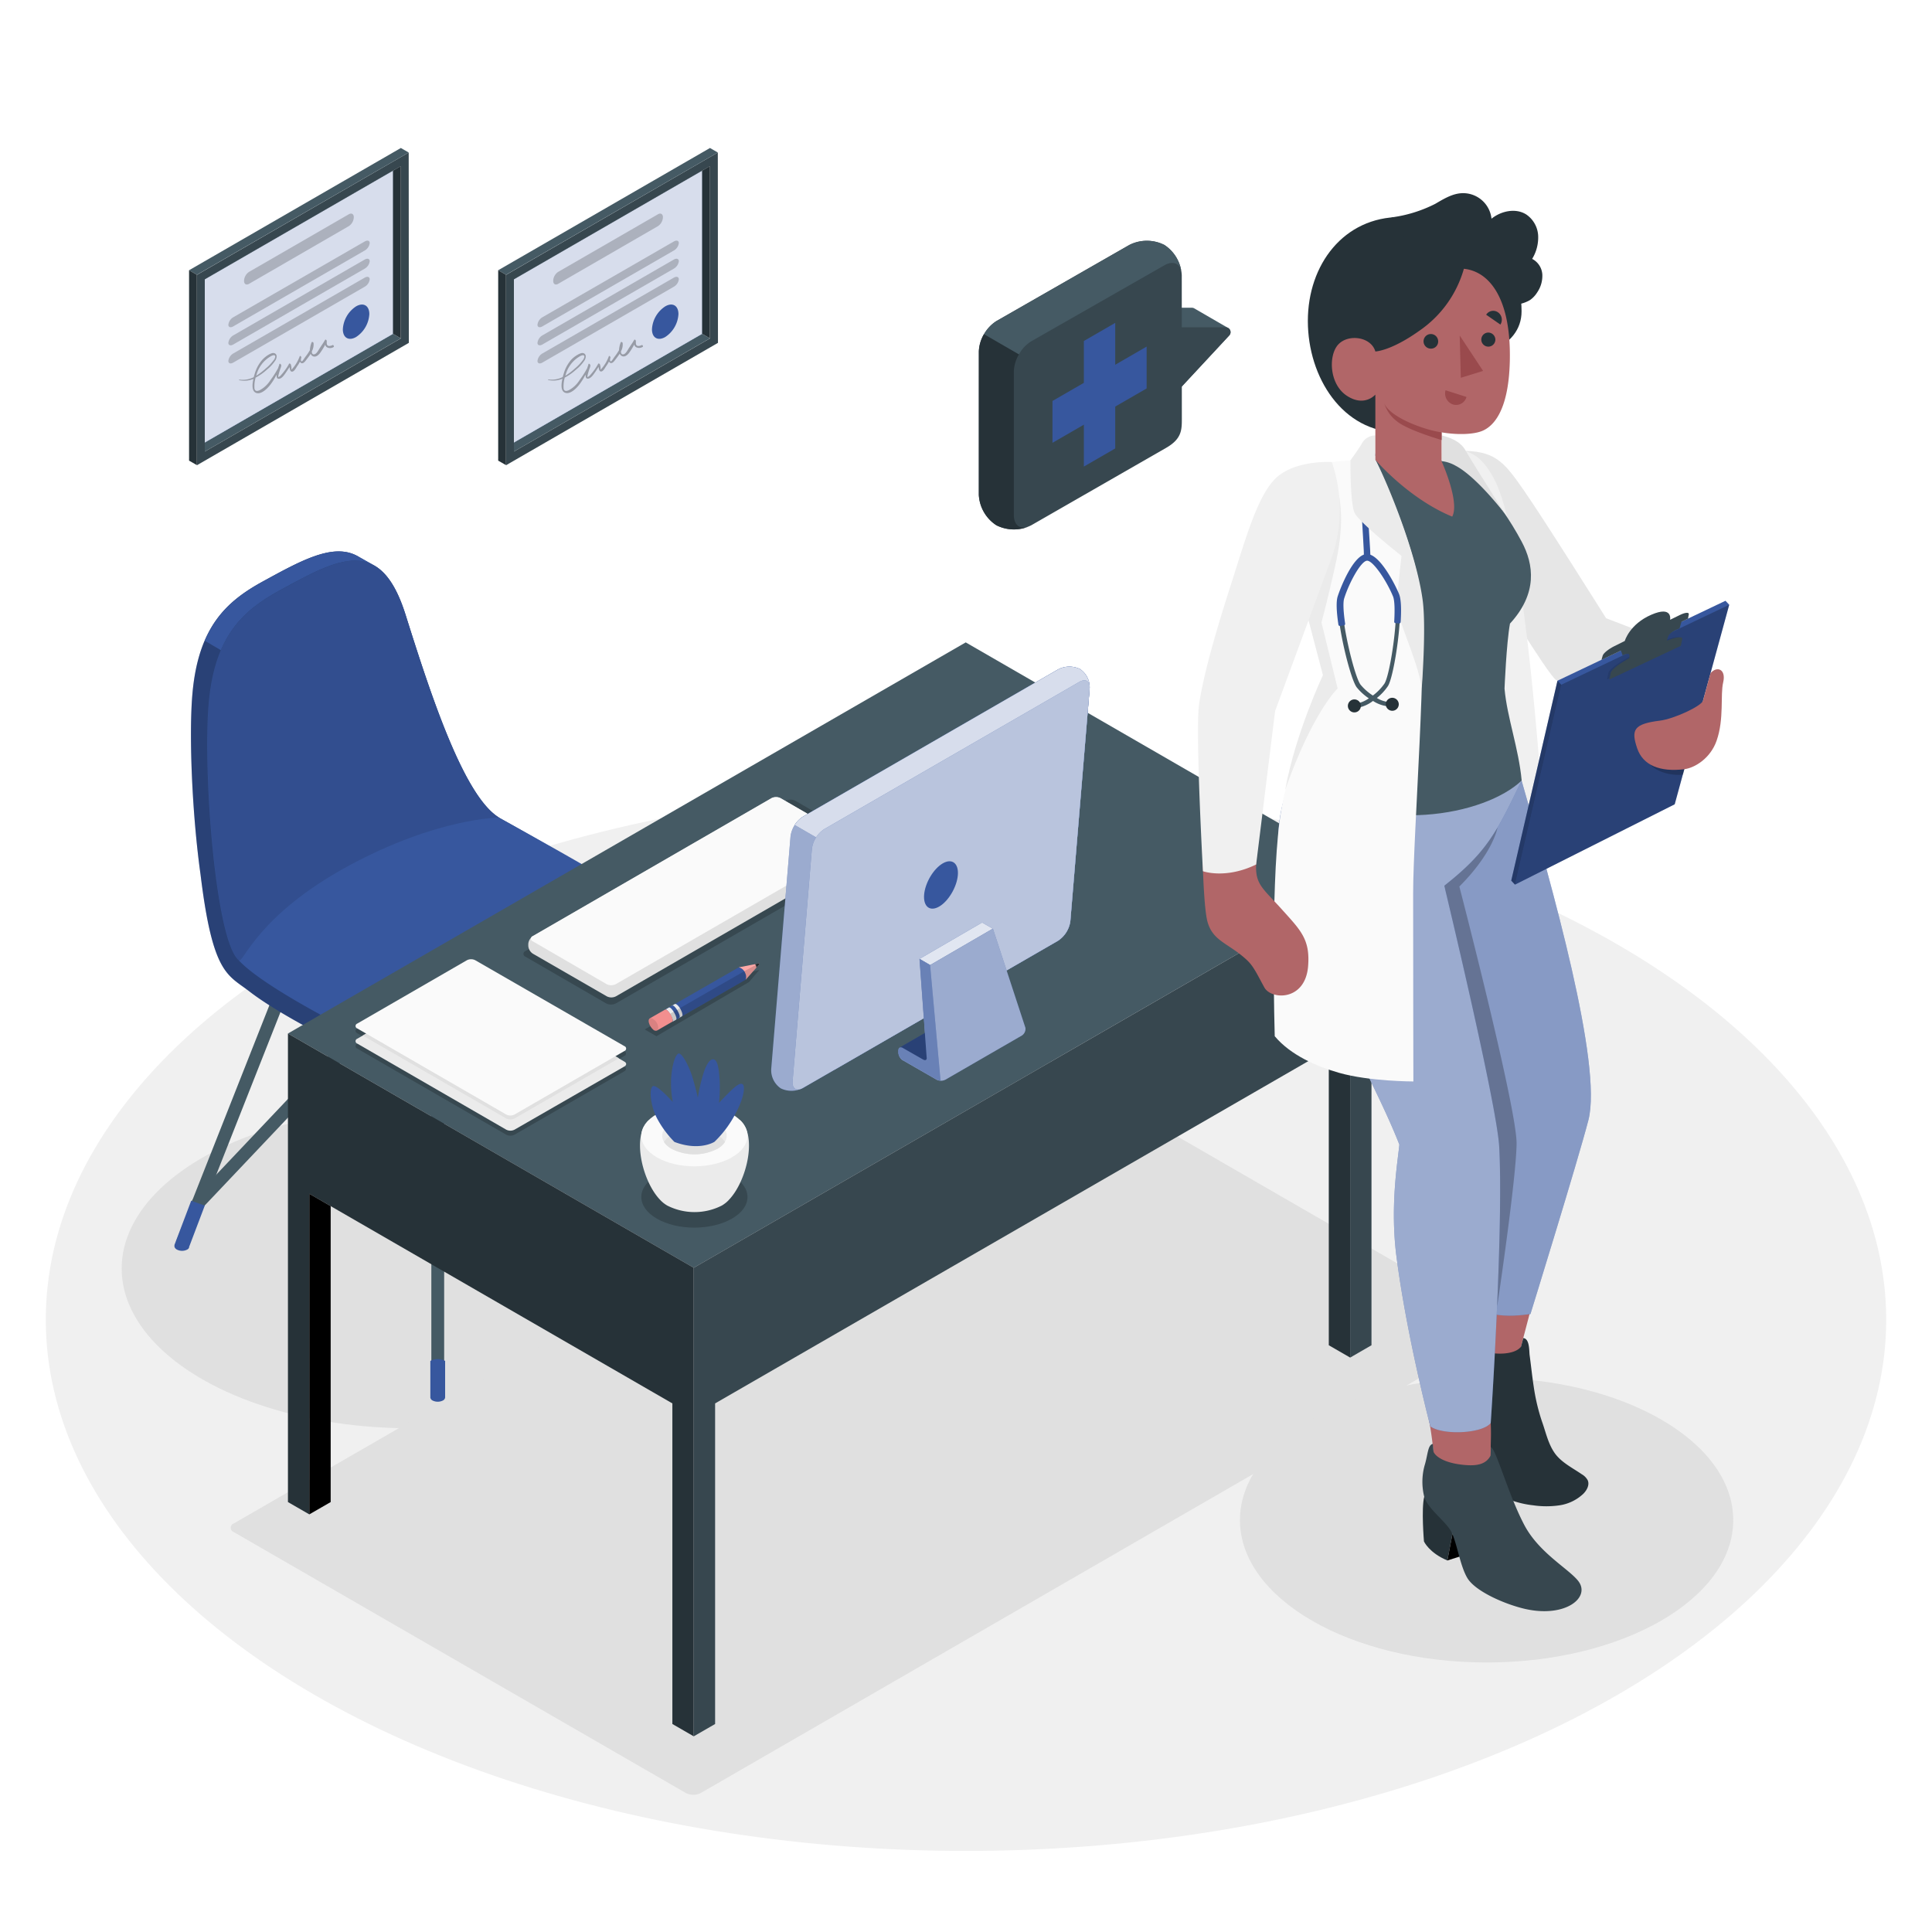 <svg class="animated" id="freepik_stories-doctor" xmlns="http://www.w3.org/2000/svg" viewBox="0 0 500 500" version="1.1" xmlns:xlink="http://www.w3.org/1999/xlink" xmlns:svgjs="http://svgjs.com/svgjs"><style>svg#freepik_stories-doctor:not(.animated) .animable {opacity: 0;}svg#freepik_stories-doctor.animated #freepik--Chair--inject-184 {animation: 1s 1 forwards cubic-bezier(.36,-0.01,.5,1.38) slideUp;animation-delay: 0s;}svg#freepik_stories-doctor.animated #freepik--Desk--inject-184 {animation: 1s 1 forwards cubic-bezier(.36,-0.01,.5,1.38) slideUp;animation-delay: 0s;}svg#freepik_stories-doctor.animated #freepik--speech-bubble--inject-184 {animation: 1s 1 forwards cubic-bezier(.36,-0.01,.5,1.38) slideLeft,6s Infinite  linear floating;animation-delay: 0s,1s;}svg#freepik_stories-doctor.animated #freepik--Character--inject-184 {animation: 1s 1 forwards cubic-bezier(.36,-0.01,.5,1.38) slideUp;animation-delay: 0s;}svg#freepik_stories-doctor.animated #freepik--Certificates--inject-184 {animation: 1s 1 forwards cubic-bezier(.36,-0.01,.5,1.38) slideLeft;animation-delay: 0s;}            @keyframes slideUp {                0% {                    opacity: 0;                    transform: translateY(30px);                }                100% {                    opacity: 1;                    transform: inherit;                }            }                    @keyframes slideLeft {                0% {                    opacity: 0;                    transform: translateX(-30px);                }                100% {                    opacity: 1;                    transform: translateX(0);                }            }                    @keyframes floating {                0% {                    opacity: 1;                    transform: translateY(0px);                }                50% {                    transform: translateY(-10px);                }                100% {                    opacity: 1;                    transform: translateY(0px);                }            }        </style><g id="freepik--Floor--inject-184" class="animable" style="transform-origin: 250px 341.53px;"><ellipse id="freepik--floor--inject-184" cx="250" cy="341.53" rx="238.15" ry="137.49" style="fill: rgb(240, 240, 240); transform-origin: 250px 341.53px;" class="animable"></ellipse></g><g id="freepik--Shadows--inject-184" class="animable" style="transform-origin: 240.025px 369.42px;"><ellipse id="freepik--Shadow--inject-184" cx="106.15" cy="328.29" rx="74.66" ry="41.34" style="fill: rgb(224, 224, 224); transform-origin: 106.15px 328.29px;" class="animable"></ellipse><path id="freepik--shadow--inject-184" d="M60.5,396.5l117,67.53a4.3,4.3,0,0,0,3.86,0l206.9-119.46a1.18,1.18,0,0,0,0-2.23l-117-67.53a4.28,4.28,0,0,0-3.85,0L60.5,394.27A1.18,1.18,0,0,0,60.5,396.5Z" style="fill: rgb(224, 224, 224); transform-origin: 224.38px 369.42px;" class="animable"></path><ellipse id="freepik--shadow--inject-184" cx="384.73" cy="393.4" rx="63.83" ry="36.85" style="fill: rgb(224, 224, 224); transform-origin: 384.73px 393.4px;" class="animable"></ellipse></g><g id="freepik--Chair--inject-184" class="animable" style="transform-origin: 113.285px 252.736px;"><g id="freepik--chair--inject-184" class="animable" style="transform-origin: 113.285px 252.736px;"><path d="M113.29,362.14a1.66,1.66,0,0,1-1.66-1.67V253.7a1.66,1.66,0,1,1,3.32,0V360.47A1.67,1.67,0,0,1,113.29,362.14Z" style="fill: rgb(69, 90, 100); transform-origin: 113.29px 307.09px;" id="el8jrukfncivn" class="animable"></path><path d="M179.35,323.27a1.68,1.68,0,0,1-1.55-1l-32.74-82.87a1.66,1.66,0,0,1,3.09-1.22L180.89,321a1.66,1.66,0,0,1-1.54,2.27Z" style="fill: rgb(69, 90, 100); transform-origin: 162.975px 280.199px;" id="el5zpc5c6z2ge" class="animable"></path><path d="M175.41,313.32a1.65,1.65,0,0,1-1.2-.52l-60.93-64.47L52.47,312.52a1.66,1.66,0,1,1-2.41-2.28l62-65.47a1.66,1.66,0,0,1,1.21-.52h0a1.66,1.66,0,0,1,1.2.52l62.13,65.75a1.65,1.65,0,0,1-.07,2.34A1.63,1.63,0,0,1,175.41,313.32Z" style="fill: rgb(69, 90, 100); transform-origin: 113.307px 278.785px;" id="el5kdyjul7lib" class="animable"></path><path d="M47.23,323.27a1.62,1.62,0,0,1-.61-.12,1.65,1.65,0,0,1-.94-2.15l32.74-82.87a1.66,1.66,0,0,1,3.09,1.22L48.77,322.22A1.66,1.66,0,0,1,47.23,323.27Z" style="fill: rgb(69, 90, 100); transform-origin: 63.594px 280.174px;" id="elylsu0ocghp" class="animable"></path><path d="M177.09,310.76l4.33,11.42a1.55,1.55,0,0,1,0,.29v.21a1.41,1.41,0,0,1-.65.72,2.92,2.92,0,0,1-2.64,0,1.09,1.09,0,0,1-.51-.54v0l0-.15-4-10.71Z" style="fill: rgb(55, 87, 158); transform-origin: 177.523px 317.238px;" id="elp8updf04vzp" class="animable"></path><path d="M49.48,310.76l-4.33,11.42a1.5,1.5,0,0,0,0,.29.74.74,0,0,0,0,.21,1.32,1.32,0,0,0,.65.72,2.9,2.9,0,0,0,2.63,0,1,1,0,0,0,.51-.54v0l0-.15L53,312Z" style="fill: rgb(55, 87, 158); transform-origin: 49.071px 317.238px;" id="elnvwl4rn0yb" class="animable"></path><path d="M115.2,352.21v9.45a1,1,0,0,1-.56.78,3,3,0,0,1-2.71,0,1,1,0,0,1-.56-.78v-9.45A4.06,4.06,0,0,1,115.2,352.21Z" style="fill: rgb(55, 87, 158); transform-origin: 113.285px 357.247px;" id="elblo0deushvc" class="animable"></path><path d="M175.8,243.24c0-2.51-2.2-5.17-6.84-8.18-8.57-5.56-27.71-16.72-39.7-23.37a.11.11,0,0,0-.1-.09c-9.23-5.6-17.84-32.27-24.22-52.53-2.18-6.91-4.84-10.82-8-12.66-.75-.43-3.52-1.95-4.14-2.32-6.26-3.76-14.49.75-24.73,6.36-9.44,5.16-16.81,11.77-18.29,29.32-.91,10.68-.05,31.09,2.12,46.56h0c3.14,25.85,7,25.89,12.59,30.21C74.13,264,95.83,274.44,105,278c16.58,6.52,30.14-3.54,40.24-8.53A234.81,234.81,0,0,0,172,253.65c2.53-1.83,3.84-3.69,3.81-5.65C175.78,247.23,175.8,244.05,175.8,243.24Z" style="fill: rgb(55, 87, 158); transform-origin: 112.616px 211.42px;" id="elflve0rb5lu" class="animable"></path><g id="el9f4it3nzp2m"><path d="M175.8,243.24c0-2.51-2.2-5.17-6.84-8.18-8.57-5.56-27.71-16.72-39.7-23.37a.11.11,0,0,0-.1-.09c-9.23-5.6-17.84-32.27-24.22-52.53-2.18-6.91-4.84-10.82-8-12.66-.75-.43-3.52-1.95-4.14-2.32-6.26-3.76-14.49.75-24.73,6.36-9.44,5.16-16.81,11.77-18.29,29.32-.91,10.68-.05,31.09,2.12,46.56h0c3.14,25.85,7,25.89,12.59,30.21C74.13,264,95.83,274.44,105,278c16.58,6.52,30.14-3.54,40.24-8.53A234.81,234.81,0,0,0,172,253.65c2.53-1.83,3.84-3.69,3.81-5.65C175.78,247.23,175.8,244.05,175.8,243.24Z" style="opacity: 0.25; transform-origin: 112.616px 211.42px;" class="animable"></path></g><path d="M96.57,146.2c-6.21-3.26-14.28,1.17-24.26,6.64-6.39,3.51-11.84,7.66-15.15,15.43L53,165.83c3.31-7.74,8.75-11.89,15.12-15.38,10.25-5.61,18.47-10.12,24.74-6.36Z" style="fill: rgb(55, 87, 158); transform-origin: 74.785px 155.489px;" id="eln4h0yex2599" class="animable"></path><path d="M169,235.06c-5.56-3.61-5.68-4.53-40-23.54a.5.5,0,0,1,.16.07c-9.22-5.62-17.82-32.27-24.2-52.52-6.49-20.58-17.3-14.62-32.63-6.22C62.87,158,55.5,164.62,54,182.17s1.75,61,7.74,66.3c6.53,7.22,32.74,20.64,43.21,24.76,16.58,6.52,30.14-3.54,40.24-8.53A235,235,0,0,0,172,248.85C177.73,244.67,177.2,240.4,169,235.06Z" style="fill: rgb(55, 87, 158); transform-origin: 114.722px 210.227px;" id="elqv27g8e99u" class="animable"></path><path d="M129.14,211.59h0Z" style="fill: rgb(55, 87, 158); transform-origin: 129.14px 211.59px;" id="elqkkndqmzvc9" class="animable"></path><g id="el851dl5pby6j"><g style="opacity: 0.1; transform-origin: 91.412px 196.834px;" class="animable"><path d="M72.31,152.85c15.33-8.4,26.14-14.36,32.63,6.22,6.38,20.26,15,46.93,24.22,52.53,0,0-15.83,0-38.76,12.37-23.84,12.87-27.48,25.46-28.57,24.56-6-5-9.3-48.82-7.81-66.36S62.87,158,72.31,152.85Z" id="el86ukqlqrb6b" class="animable" style="transform-origin: 91.412px 196.834px;"></path></g></g></g></g><g id="freepik--Desk--inject-184" class="animable" style="transform-origin: 214.73px 307.805px;"><g id="freepik--desk--inject-184" class="animable" style="transform-origin: 214.73px 307.805px;"><polygon points="179.54 328.1 74.52 267.47 249.93 166.25 354.94 226.88 179.54 328.1" style="fill: rgb(69, 90, 100); transform-origin: 214.73px 247.175px;" id="elsgl7mmvlddf" class="animable"></polygon><polygon points="74.52 267.47 74.52 388.73 80.05 391.92 80.05 308.95 174.01 363.2 174.01 446.17 179.54 449.36 179.54 328.1 74.52 267.47" style="fill: rgb(38, 50, 56); transform-origin: 127.03px 358.415px;" id="elgusuvuyyihq" class="animable"></polygon><polygon points="80.05 391.92 85.58 388.73 85.58 312.14 80.05 308.95 80.05 391.92" id="elx0hrx8rsrs" class="animable" style="transform-origin: 82.815px 350.435px;"></polygon><polygon points="179.54 449.36 185.07 446.17 185.07 363.2 349.42 268.37 349.42 351.34 354.94 348.15 354.94 226.88 179.54 328.1 179.54 449.36" style="fill: rgb(55, 71, 79); transform-origin: 267.24px 338.12px;" id="el5k9gobocdbn" class="animable"></polygon><polygon points="349.42 351.34 343.89 348.15 343.89 271.56 349.42 268.37 349.42 351.34" style="fill: rgb(38, 50, 56); transform-origin: 346.655px 309.855px;" id="eld9kjskpohmb" class="animable"></polygon><g id="el0ll11qkauwgp"><g style="opacity: 0.2; transform-origin: 179.711px 309.785px;" class="animable"><path d="M170,304.18c-5.37,3.09-5.37,8.11,0,11.21s14,3.09,19.41,0,5.36-8.12,0-11.21S175.38,301.08,170,304.18Z" id="elpkf6zssyh8r" class="animable" style="transform-origin: 179.711px 309.785px;"></path></g></g><g id="elyq5jn3ekimc"><g style="opacity: 0.2; transform-origin: 127.008px 269.714px;" class="animable"><path d="M92.46,267.4,131,289.67a2.37,2.37,0,0,0,2.17,0l28.39-16.39a.66.66,0,0,0,0-1.25L123,249.75a2.44,2.44,0,0,0-2.17,0l-28.39,16.4C91.86,266.49,91.86,267.05,92.46,267.4Z" id="elsptbgu1gahr" class="animable" style="transform-origin: 127.008px 269.714px;"></path></g></g><g id="el13bs4sxm2xek"><g style="opacity: 0.2; transform-origin: 127.014px 273.694px;" class="animable"><path d="M92.46,271.38,131,293.65a2.37,2.37,0,0,0,2.17,0l28.39-16.39c.6-.35.6-.91,0-1.25L123,253.73a2.44,2.44,0,0,0-2.17,0L92.46,270.12A.67.67,0,0,0,92.46,271.38Z" id="eln915llnaq3e" class="animable" style="transform-origin: 127.014px 273.694px;"></path></g></g><path d="M92.46,270.08,131,292.35a2.37,2.37,0,0,0,2.17,0L161.6,276c.6-.35.6-.91,0-1.25L123,252.43a2.44,2.44,0,0,0-2.17,0L92.46,268.82A.67.67,0,0,0,92.46,270.08Z" style="fill: rgb(235, 235, 235); transform-origin: 127.034px 272.394px;" id="elkp5089p7iy" class="animable"></path><path d="M120.85,252.43,93.89,268,131,289.45a2.44,2.44,0,0,0,2.17,0l27-15.57L123,252.43A2.44,2.44,0,0,0,120.85,252.43Z" style="fill: rgb(224, 224, 224); transform-origin: 127.03px 270.942px;" id="elr6rkhdtjzjt" class="animable"></path><path d="M92.46,266.16,131,288.43a2.37,2.37,0,0,0,2.17,0L161.6,272a.67.67,0,0,0,0-1.26L123,248.51a2.37,2.37,0,0,0-2.17,0L92.46,264.9A.67.67,0,0,0,92.46,266.16Z" style="fill: rgb(250, 250, 250); transform-origin: 127.03px 268.47px;" id="el7grwygwt0l8" class="animable"></path><g id="elc4pc9oq0e7l"><g style="opacity: 0.2; transform-origin: 181.35px 233.46px;" class="animable"><path d="M136,247.6l20.85,12.07a2.82,2.82,0,0,0,2.56,0L226.7,220.8a.78.78,0,0,0,0-1.48l-20.84-12.07a2.84,2.84,0,0,0-2.57,0L136,246.12A.78.78,0,0,0,136,247.6Z" id="elvo1nxu1kf6" class="animable" style="transform-origin: 181.35px 233.46px;"></path></g></g><path d="M136.72,244.77v-.47a2.58,2.58,0,0,1,1.18-2l61.78-35.7a2.59,2.59,0,0,1,2.36,0l19.14,11.08a2.62,2.62,0,0,1,1.18,2v.47a2.6,2.6,0,0,1-1.18,2l-61.78,35.7a2.59,2.59,0,0,1-2.36,0L137.9,246.81A2.62,2.62,0,0,1,136.72,244.77Z" style="fill: rgb(224, 224, 224); transform-origin: 179.54px 232.225px;" id="el5foeji8x3xi" class="animable"></path><path d="M137.9,243.62,157,254.7a2.65,2.65,0,0,0,2.36,0L221.18,219a.72.72,0,0,0,0-1.36L202,206.56a2.59,2.59,0,0,0-2.36,0l-61.78,35.7A.72.72,0,0,0,137.9,243.62Z" style="fill: rgb(250, 250, 250); transform-origin: 179.53px 230.626px;" id="el86trr6nepfc" class="animable"></path><path d="M188.58,310.58c4.73-4.83,7.51-16.9,2.89-20.73H168c-4.62,3.83-1.84,15.89,2.89,20.72l.13.14.16.16.43.38.11.09.36.27c.2.14.41.27.61.39a15.59,15.59,0,0,0,14.11,0h0a5.81,5.81,0,0,0,.61-.4l.34-.25.14-.11c.14-.12.28-.24.41-.37l.19-.18Z" style="fill: rgb(235, 235, 235); transform-origin: 179.735px 301.769px;" id="el4u10mq46wby" class="animable"></path><path d="M170,288.31c-5.37,3.09-5.37,8.11,0,11.21s14,3.09,19.41,0,5.36-8.12,0-11.21S175.38,285.21,170,288.31Z" style="fill: rgb(250, 250, 250); transform-origin: 179.711px 293.915px;" id="elcwpycjsr29" class="animable"></path><path d="M173.82,290.5c-3.26,1.89-3.26,4.94,0,6.82a13,13,0,0,0,11.81,0c3.26-1.88,3.26-4.93,0-6.82A13.07,13.07,0,0,0,173.82,290.5Z" style="fill: rgb(235, 235, 235); transform-origin: 179.725px 293.914px;" id="elubf7we3hm8" class="animable"></path><path d="M185.63,293.74a13.07,13.07,0,0,0-11.81,0,5.47,5.47,0,0,0-2,1.79,5.47,5.47,0,0,0,2,1.79,13,13,0,0,0,11.81,0,5.35,5.35,0,0,0,2-1.79A5.35,5.35,0,0,0,185.63,293.74Z" style="fill: rgb(224, 224, 224); transform-origin: 179.725px 295.534px;" id="el3qofdq2uqm5" class="animable"></path><path d="M174.54,295.53a26.69,26.69,0,0,1-4.27-5.68c-2-3.49-2.34-8.16-1.32-8.74s5.17,4.09,5.17,4.09a25.49,25.49,0,0,1-.44-6c.18-3.11.93-5.93,1.82-6.5s2.89,3.35,3.74,6.19,1.36,5.18,1.36,5.18a45.11,45.11,0,0,1,1.53-6.54c1-2.95,2-3.62,2.71-3.32s1.21,1.66,1.42,5.59a38.42,38.42,0,0,1-.18,5.62s1.47-1.61,3.09-3.17c1.79-1.71,2.55-2,3.06-1.62s.65,3-2.11,8a28,28,0,0,1-5.22,6.87S181.07,298,174.54,295.53Z" style="fill: rgb(55, 87, 158); transform-origin: 180.457px 284.632px;" id="elrxuq3de2x6" class="animable"></path><path d="M277,238.4l5-60.24a5.68,5.68,0,0,0-2.49-5,6.3,6.3,0,0,0-5.7.1l-66,38.09a7.26,7.26,0,0,0-3.22,5.09l-5,60.23a5.71,5.71,0,0,0,2.48,5,6.32,6.32,0,0,0,5.71-.11l66-38.08A7.28,7.28,0,0,0,277,238.4Z" style="fill: rgb(55, 87, 158); transform-origin: 240.795px 227.413px;" id="el0ag6nbsocell" class="animable"></path><g id="el25xuvxommy6"><path d="M277,238.4l5-60.24a5.68,5.68,0,0,0-2.49-5,6.3,6.3,0,0,0-5.7.1l-66,38.09a7.26,7.26,0,0,0-3.22,5.09l-5,60.23a5.71,5.71,0,0,0,2.48,5,6.32,6.32,0,0,0,5.71-.11l66-38.08A7.28,7.28,0,0,0,277,238.4Z" style="fill: rgb(255, 255, 255); opacity: 0.5; transform-origin: 240.795px 227.413px;" class="animable"></path></g><path d="M277,238.4l5-60.24a5.68,5.68,0,0,0-2.49-5,6.3,6.3,0,0,0-5.7.1l-66,38.09a6.59,6.59,0,0,0-2.14,2.16l10.25,5.92v57.44l57.86-33.4A7.28,7.28,0,0,0,277,238.4Z" style="fill: rgb(55, 87, 158); transform-origin: 243.839px 224.699px;" id="elxayu539e5fp" class="animable"></path><g id="el4ur6lfnsgrr"><path d="M277,238.4l5-60.24a5.68,5.68,0,0,0-2.49-5,6.3,6.3,0,0,0-5.7.1l-66,38.09a6.59,6.59,0,0,0-2.14,2.16l10.25,5.92v57.44l57.86-33.4A7.28,7.28,0,0,0,277,238.4Z" style="fill: rgb(255, 255, 255); opacity: 0.8; transform-origin: 243.839px 224.699px;" class="animable"></path></g><path d="M205.12,279.88l5-60.23a7.25,7.25,0,0,1,3.22-5.09l66-38.09c1.63-.94,2.82-.18,2.67,1.69l-5,60.24a7.28,7.28,0,0,1-3.22,5.09l-66,38.08C206.16,282.51,205,281.75,205.12,279.88Z" style="fill: rgb(55, 87, 158); transform-origin: 243.567px 229.02px;" id="el3e23dsrtupt" class="animable"></path><g id="elzlkegi7z9u"><path d="M205.12,279.88l5-60.23a7.25,7.25,0,0,1,3.22-5.09l66-38.09c1.63-.94,2.82-.18,2.67,1.69l-5,60.24a7.28,7.28,0,0,1-3.22,5.09l-66,38.08C206.16,282.51,205,281.75,205.12,279.88Z" style="fill: rgb(255, 255, 255); opacity: 0.65; transform-origin: 243.567px 229.02px;" class="animable"></path></g><path d="M239.16,231.55c.26-3.08,2.42-6.71,4.83-8.11s4.16,0,3.9,3.05-2.41,6.72-4.82,8.12S238.91,234.64,239.16,231.55Z" style="fill: rgb(55, 87, 158); transform-origin: 243.526px 229.027px;" id="elqn2mz1t7g3" class="animable"></path><polygon points="240.71 249.76 256.93 240.34 254.17 238.75 237.96 248.17 240.71 249.76" style="fill: rgb(55, 87, 158); transform-origin: 247.445px 244.255px;" id="els6800uq43e" class="animable"></polygon><g id="elk0wkd2hd0b"><g style="opacity: 0.85; transform-origin: 247.445px 244.255px;" class="animable"><polygon points="240.71 249.76 256.93 240.34 254.17 238.75 237.96 248.17 240.71 249.76" style="fill: rgb(255, 255, 255); transform-origin: 247.445px 244.255px;" id="ele1uw21gpqkg" class="animable"></polygon></g></g><path d="M264.45,268l-19.74,11.4a2.45,2.45,0,0,1-1.27.29,2.49,2.49,0,0,1-1.07-.27s0,0,0,0l-8.69-5-.05,0a2.59,2.59,0,0,1-1.12-2v-.46c0-.75.51-1.06,1.17-.68l5.25,3,1.17.68-.26-1.33L238,248.17l2.75,1.6,16.22-9.42L265.38,266A2.06,2.06,0,0,1,264.45,268Z" style="fill: rgb(55, 87, 158); transform-origin: 248.954px 260.021px;" id="el4a07pe6w4qn" class="animable"></path><g id="eld8gzp7saotb"><g style="opacity: 0.5; transform-origin: 248.954px 260.021px;" class="animable"><path d="M264.45,268l-19.74,11.4a2.45,2.45,0,0,1-1.27.29,2.49,2.49,0,0,1-1.07-.27s0,0,0,0l-8.69-5-.05,0a2.59,2.59,0,0,1-1.12-2v-.46c0-.75.51-1.06,1.17-.68l5.25,3,1.17.68-.26-1.33L238,248.17l2.75,1.6,16.22-9.42L265.38,266A2.06,2.06,0,0,1,264.45,268Z" style="fill: rgb(255, 255, 255); transform-origin: 248.954px 260.021px;" id="elos85j1ltthi" class="animable"></path></g></g><polygon points="232.84 271.09 239.57 267.2 240.94 276.27 232.84 271.09" style="fill: rgb(55, 87, 158); transform-origin: 236.89px 271.735px;" id="elvrkw771403l" class="animable"></polygon><g id="el5ewg6pihmw5"><g style="opacity: 0.25; transform-origin: 236.89px 271.735px;" class="animable"><polygon points="232.84 271.09 239.57 267.2 240.94 276.27 232.84 271.09" id="el0qk3kmqu9v5" class="animable" style="transform-origin: 236.89px 271.735px;"></polygon></g></g><path d="M240.71,249.77l-2.75-1.6,1.85,25.39c.15.73-.27,1-.91.65l-5.25-3c-.66-.38-1.17-.07-1.17.68v.46a2.59,2.59,0,0,0,1.12,2l.05,0,8.69,5s0,0,0,0a2.49,2.49,0,0,0,1.07.27Z" style="fill: rgb(55, 87, 158); transform-origin: 237.945px 263.895px;" id="el4qcqtaefk7" class="animable"></path><g id="elpwqdivctkt"><g style="opacity: 0.25; transform-origin: 237.945px 263.895px;" class="animable"><path d="M240.71,249.77l-2.75-1.6,1.85,25.39c.15.73-.27,1-.91.65l-5.25-3c-.66-.38-1.17-.07-1.17.68v.46a2.59,2.59,0,0,0,1.12,2l.05,0,8.69,5s0,0,0,0a2.49,2.49,0,0,0,1.07.27Z" style="fill: rgb(255, 255, 255); transform-origin: 237.945px 263.895px;" id="elx4col1cju8c" class="animable"></path></g></g><g id="freepik--Pencil--inject-184" class="animable" style="transform-origin: 181.685px 258.754px;"><g id="freepik--shadow--inject-184"><polygon points="166.85 266.42 169.89 268.17 193.87 254.13 196.52 251.01 191 252.47 166.85 266.42" style="opacity: 0.2; transform-origin: 181.685px 259.59px;" class="animable"></polygon></g><path d="M191.22,250.34l5.11-1a.16.16,0,0,1,.15.26L193,253.52Z" style="fill: rgb(255, 168, 167); transform-origin: 193.868px 251.429px;" id="eluozaot41ot" class="animable"></path><path d="M196.48,249.6a.16.16,0,0,0-.15-.26l-1,.19h0a.87.87,0,0,1,.41.82v.09Z" style="fill: rgb(38, 50, 56); transform-origin: 195.923px 249.889px;" id="el348phxuz914" class="animable"></path><path d="M174,264.44l.42-.24.51-.28L193,253.52a2.31,2.31,0,0,0-.14-1.69,2.4,2.4,0,0,0-1.65-1.49l-18.11,10.39-1,.55C172.79,261,174.6,264.11,174,264.44Z" style="fill: rgb(55, 87, 158); transform-origin: 182.599px 257.39px;" id="elzekebaj4izf" class="animable"></path><path d="M175.56,263.54l.93-.54c.27-.15.12-.82-.21-1.52-.42-.93-1.26-1.83-1.63-1.64l-.68.4-.25.14c.37-.19,1.21.71,1.63,1.64.31.67.47,1.32.23,1.5h0Z" style="fill: rgb(235, 235, 235); transform-origin: 175.175px 261.677px;" id="el4b95j2e7pdc" class="animable"></path><path d="M175.79,263.4c.64-.34-1.19-3.5-1.84-3.16l-.93.54c.64-.34,2.47,2.82,1.83,3.16Z" style="fill: rgb(55, 87, 158); transform-origin: 174.472px 262.077px;" id="el9t524cwjz1q" class="animable"></path><path d="M174,264.44l.93-.52c.63-.33-1.12-3.39-1.78-3.19h0l-.93.54C172.79,261,174.6,264.11,174,264.44Z" style="fill: rgb(235, 235, 235); transform-origin: 173.642px 262.58px;" id="el7c7h34ha3ks" class="animable"></path><g id="ellsyqzmjkpca"><path d="M196.5,249.42l-.17-.08-3.71,2-19.17,11c0-.06-.06-.06-.08,0,.54.85.95,1.92.59,2.1l.42-.24.51-.28L193,253.52h0l3.47-3.92A.17.17,0,0,0,196.5,249.42Z" style="opacity: 0.15; transform-origin: 184.942px 256.89px;" class="animable"></path></g><path d="M170.05,266.69l3.91-2.25c.28-.14.13-.81-.19-1.5-.42-.94-1.26-1.84-1.63-1.66h0l-3.93,2.25c-.78.45-.06,2.15.81,2.9A.93.93,0,0,0,170.05,266.69Z" style="fill: rgb(242, 143, 143); transform-origin: 170.992px 264.003px;" id="elno25op3844" class="animable"></path><g id="el2v8h4s1x88h"><path d="M170.28,265.47a2.8,2.8,0,0,0-1.6-1.93.6.6,0,0,0-.58.08c-.59.54.09,2.1.92,2.81a.93.93,0,0,0,1,.26C170.32,266.52,170.43,266.07,170.28,265.47Z" style="opacity: 0.1; transform-origin: 169.112px 265.12px;" class="animable"></path></g></g></g></g><g id="freepik--speech-bubble--inject-184" class="animable animator-active" style="transform-origin: 285.898px 99.66px;"><g id="freepik--speach-bubble--inject-184" class="animable" style="transform-origin: 285.898px 99.66px;"><path d="M309.06,79.8a1.28,1.28,0,0,0-.63-.16H297l-4.72,2.72V98.69L297,96l4.07-4.7V102.8l4.72-2.72,12.36-13.3a1.26,1.26,0,0,0-.32-1.9Z" style="fill: rgb(69, 90, 100); transform-origin: 305.365px 91.22px;" id="elq8hdzdtufpm" class="animable"></path><path d="M301.09,102.8l4.72-2.72,12.36-13.3a1.25,1.25,0,0,0-.95-2.07H305.81l-4.72,2.73Z" style="fill: rgb(55, 71, 79); transform-origin: 309.783px 93.755px;" id="elm1unmuh4qc" class="animable"></path><path d="M305.84,71.23a10,10,0,0,0-4.52-7.84h0a10,10,0,0,0-9.06,0l-34.41,19.7a10,10,0,0,0-4.53,7.85v37.15a10,10,0,0,0,4.53,7.84h0a10,10,0,0,0,9.06,0l34.84-20c4.07-2.32,4.11-4.65,4.11-7.54Z" style="fill: rgb(55, 71, 79); transform-origin: 279.59px 99.66px;" id="elqr2s2qz60m" class="animable"></path><path d="M253.32,128.09a10,10,0,0,0,4.53,7.84h0a10.17,10.17,0,0,0,8.29.38c-2.13.8-3.76-.42-3.76-3V96.16a9.26,9.26,0,0,1,1.33-4.46l-9.06-5.22a9.24,9.24,0,0,0-1.32,4.46Z" style="fill: rgb(38, 50, 56); transform-origin: 259.73px 111.747px;" id="eld3qjg99v66" class="animable"></path><path d="M305.7,70c-.53-1.93-2.29-2.54-4.38-1.33L266.9,88.32a9,9,0,0,0-3.19,3.38l-9-5.21a9.09,9.09,0,0,1,3.19-3.39l34.4-19.7a10.06,10.06,0,0,1,9.07,0h0A10,10,0,0,1,305.7,70Z" style="fill: rgb(69, 90, 100); transform-origin: 280.205px 77.01px;" id="elkowp532om0m" class="animable"></path><polygon points="288.62 116.06 280.5 120.75 280.5 88.25 288.62 83.56 288.62 116.06" style="fill: rgb(55, 87, 158); transform-origin: 284.56px 102.155px;" id="ellbpvgsctt3q" class="animable"></polygon><polygon points="296.75 89.7 296.75 100.53 272.38 114.6 272.38 103.77 296.75 89.7" style="fill: rgb(55, 87, 158); transform-origin: 284.565px 102.15px;" id="elj5ly4r1ih0d" class="animable"></polygon></g></g><g id="freepik--Character--inject-184" class="animable" style="transform-origin: 378.78px 233.48px;"><g id="freepik--character--inject-184" class="animable" style="transform-origin: 378.78px 233.48px;"><path d="M379.35,116.69c8,.22,10.27,3.42,15.09,10.31s21.22,33,21.22,33l23.23,8.92-3.06,13.55s-31.05-5.26-33.08-6.45-17.15-26.1-17.15-26.1Z" style="fill: rgb(230, 230, 230); transform-origin: 409.12px 149.58px;" id="eleleqas6v4vj" class="animable"></path><path d="M373.23,116.91c7.56-1.89,10.9,2.33,13.42,7,11.45,21,16.1,147,16.1,147s-25.54,10.19-44.49-1.77Z" style="fill: rgb(240, 240, 240); transform-origin: 380.505px 195.702px;" id="el9ywdy1w0wi" class="animable"></path><path d="M397.58,333.48l-4.78,18.19s-5.51,3.25-10.26.05c-3.77-2.54-3.54-5.55-3.54-5.55l.22-2.74.54-21.15Z" style="fill: rgb(177, 102, 104); transform-origin: 388.289px 337.705px;" id="el7rtl8ol5mr" class="animable"></path><path d="M374.58,356c-1.31,2.91-2.06,11.41-2.06,11.41s.8,3.13,5.15,5.9l4.23-11.24Z" style="fill: rgb(38, 50, 56); transform-origin: 377.21px 364.655px;" id="elvojr32xsn6r" class="animable"></path><polygon points="377.67 373.35 388.66 371.84 392.84 363.09 380.11 366.87 377.67 373.35" id="el0x9z06eeshp" class="animable" style="transform-origin: 385.255px 368.22px;"></polygon><path d="M393.63,348.52l.59-2.22c1.67.09,1.52,3.39,1.64,4.35.37,2.75.65,5.5,1.07,8.24a51.32,51.32,0,0,0,2.11,8.93c1,2.77,1.58,5.72,3.27,8.17s4.66,3.9,7.06,5.55a4.06,4.06,0,0,1,1.52,1.53c.55,1.22-.22,2.63-1.17,3.56a11.4,11.4,0,0,1-6.09,2.94,23.47,23.47,0,0,1-6.85,0,24.47,24.47,0,0,1-11.24-4.16c-3.22-2.3-3.92-6.85-4.44-10.53-.42-3-.16-6.49-1.4-9.3s-4.78-6.5-5.12-9.54a14.49,14.49,0,0,1,1.58-7.44c1.29-2.47,2.22-5.62,3.06-5.17l-.15,1.8c0-.13.83,3.46,6,4.74C387.5,350.58,392.09,350.56,393.63,348.52Z" style="fill: rgb(38, 50, 56); transform-origin: 392.815px 366.604px;" id="elktslhi1a4vn" class="animable"></path><path d="M385.8,368.22c.14,3.36,0,4.75,0,6.27.14,2.78.88,4.71,1.51,7.41a17,17,0,0,0,1.14,3.22c.52,1.2,1.49,2.82.92,4a4.57,4.57,0,0,1-1.14,1.41,10.67,10.67,0,0,1-7.5,2.55,8,8,0,0,1-4.08-1.17c-2.41-1.58-3.36-4.46-4.65-6.89-1.41-2.63-.59-4-.82-6.89a101.39,101.39,0,0,0-1.49-11.39C374.9,360.78,379.28,366.56,385.8,368.22Z" style="fill: rgb(177, 102, 104); transform-origin: 379.617px 378.6px;" id="el0iogm8nyid9" class="animable"></path><path d="M393.78,202c7.81,27.22,21,73.48,17.3,87.88-2.8,10.79-15,50.19-15,50.19-4.71.66-14.34,1.71-18.09-6.54-.95-13.39-4.25-104.31-4.25-104.31Z" style="fill: rgb(55, 87, 158); transform-origin: 392.73px 271.254px;" id="elm0qvdzu5v6c" class="animable"></path><g id="el6qi009dlb0n"><path d="M393.78,202c7.81,27.22,21,73.48,17.3,87.88-2.8,10.79-15,50.19-15,50.19-4.71.66-14.34,1.71-18.09-6.54-.95-13.39-4.25-104.31-4.25-104.31Z" style="fill: rgb(255, 255, 255); opacity: 0.4; transform-origin: 392.73px 271.254px;" class="animable"></path></g><g id="elrarmfdwz0xg"><path d="M373.78,229.17a140.23,140.23,0,0,0,13.79-15.08s-1,6.45-9.89,15.34c0,0,14.9,57.39,14.81,66.55s-5,42-5,42Z" style="opacity: 0.25; transform-origin: 383.135px 276.035px;" class="animable"></path></g><path d="M393.78,202c-6.37,13.21-8.87,18.49-20,27.22,0,0,13.61,56.56,14.21,67.54,1,18.25-1.35,59.1-2.19,71.51-2.11,2.76-12.39,3.23-15.63.88-1.48-5.74-6.45-25.94-8.78-44.06-1.72-13.39.48-25.37.76-28.88-7.21-18.39-23.4-45.23-29.32-64.46A48.77,48.77,0,0,1,331,221.54c-1.32-12.19,3.67-21.5,6.6-28L393.78,202" style="fill: rgb(55, 87, 158); transform-origin: 362.281px 282.1px;" id="el36c6j09xu95" class="animable"></path><g id="elrzamt1aeq0i"><g style="opacity: 0.5; transform-origin: 362.281px 282.1px;" class="animable"><path d="M393.78,202c-6.37,13.21-8.87,18.49-20,27.22,0,0,13.61,56.56,14.21,67.54,1,18.25-1.35,59.1-2.19,71.51-2.11,2.76-12.39,3.23-15.63.88-1.48-5.74-6.45-25.94-8.78-44.06-1.72-13.39.48-25.37.76-28.88-7.21-18.39-23.4-45.23-29.32-64.46A48.77,48.77,0,0,1,331,221.54c-1.32-12.19,3.67-21.5,6.6-28L393.78,202" style="fill: rgb(255, 255, 255); transform-origin: 362.281px 282.1px;" id="elh6usbxc0p8u" class="animable"></path></g></g><path d="M368.59,387.35c-.79,3.08-.07,11.57-.07,11.57s1.31,2.94,6.06,4.93l2.25-11.78Z" style="fill: rgb(38, 50, 56); transform-origin: 372.525px 395.6px;" id="el5a38kv7rznq" class="animable"></path><polygon points="374.58 403.85 385.14 400.48 387.75 391.17 375.88 397.05 374.58 403.85" id="el53jil2vzx54" class="animable" style="transform-origin: 381.165px 397.51px;"></polygon><path d="M385.76,376.7l.08-2.21c1.42.71,4.47,12.24,8.65,20.18,3.82,7.24,11.48,11.32,13.95,14.48,3.3,4.23-3.24,9.58-13.65,7.26-5.16-1.16-13-4.54-15.06-8.05s-2.76-9.93-4.47-12.51-5.82-5.57-6.67-8.5a15.93,15.93,0,0,1,.09-8.07c.84-2.65.8-5.37,2.13-5.59l.2,2.08c.69,1.43,3.39,3.07,8.65,3.41C382.17,379.33,384.6,379,385.76,376.7Z" style="fill: rgb(55, 71, 79); transform-origin: 388.708px 395.331px;" id="el3qj42hhinss" class="animable"></path><path d="M367.34,94.14l-5.25,17.75c-14.6,0-23.62-14.22-23.62-28.82h0c0-14.66,9.34-26.91,24-26.91h4.76c14.66,0,26.55,9.73,26.55,24.4h0C393.78,90.11,381.94,94.14,367.34,94.14Z" style="fill: rgb(38, 50, 56); transform-origin: 366.125px 84.025px;" id="el4jrn7hnby2h" class="animable"></path><path d="M396.52,67a10.63,10.63,0,0,0,1.55-6.1A7.09,7.09,0,0,0,395,55.51c-2.73-1.74-6.51-.92-9,1.09a7.39,7.39,0,0,0-7.9-6.59c-2.43.19-4.59,1.54-6.69,2.76A35.13,35.13,0,0,1,360,56.28L364.47,58a7.33,7.33,0,0,0-.78,6.39,7.1,7.1,0,0,0,.7,1.23,30,30,0,0,0,27.34,13.23,8.76,8.76,0,0,0,4.24-1.2,6.87,6.87,0,0,0,1.87-2A7.56,7.56,0,0,0,399.15,71,4.89,4.89,0,0,0,396.52,67Z" style="fill: rgb(38, 50, 56); transform-origin: 379.58px 64.468px;" id="elduqzazlivd" class="animable"></path><path d="M355.94,119l-9.57,1c-6.35,1.55-9.22,4.35-9.87,10-.3,2.62-1.89,9.6.33,18.35,2,7.92,7.38,27.31,7.38,27.31S337.26,193.09,334,202c22.58,14.73,50.45,8.91,59.81,0-.79-8.42-3.77-16.27-4.44-23.78,0,0,.48-11.74,1.41-16.83,7.15-7.79,6.23-15.25,3-21.26-5.92-11.11-14.85-20.86-17.73-20.85Z" style="fill: rgb(69, 90, 100); transform-origin: 365.106px 164.998px;" id="eljrq4pljd1ir" class="animable"></path><path d="M373.1,112.69c2.86.7,5.09,1.86,6.25,4s10.21,16.39,10.21,16.39-7.3-9.61-12.8-12.52a9.4,9.4,0,0,0-3.66-1.22Z" style="fill: rgb(224, 224, 224); transform-origin: 381.33px 122.885px;" id="el9ad1oj7uy7" class="animable"></path><path d="M355.94,119s10,20.85,11.78,34.92-2,62.07-2,77.3c0,18.36.06,48.66.06,48.66s-11.41,0-19.25-2.24c-5.73-1.63-12.52-4.56-16.63-9.47,0,0-1.12-37.58,1.24-55.48,2.23-17,11.28-37.94,11.28-37.94l-11.6-44.22s.54-7.6,7.69-9.73C345.28,118.76,355.94,119,355.94,119Z" style="fill: rgb(250, 250, 250); transform-origin: 348.915px 199.436px;" id="eloqwgxkuww3" class="animable"></path><path d="M346.53,128.1l-11.84,17.33,7.69,29.3s-7.14,15.07-9.77,29.66c7.13-20.17,13.57-26.22,13.57-26.22L342,161.11s1.47-5.37,3.52-14.53S347.23,132.11,346.53,128.1Z" style="fill: rgb(235, 235, 235); transform-origin: 339.841px 166.245px;" id="elozozdoutr7r" class="animable"></path><path d="M353,144.44c0-.87-.08-2.75-.23-5.13-.74-11.61-1.08-22.11,2.84-23l.35,1.6c-2.87.62-1.92,15.61-1.56,21.25.16,2.43.28,4.34.24,5.3Z" style="fill: rgb(55, 87, 158); transform-origin: 354.133px 130.385px;" id="elu6un1dcaeys" class="animable"></path><path d="M355.94,112.69a4,4,0,0,0-3.53,2.16c-.94,1.6-2.92,4.29-2.92,4.29s-.07,10.66,1,13.43c.92,2.4,12.22,11.29,12.22,11.29s-1.1,9.41-1.19,12.7,5.71,15.22,6.42,21.61c0,0,1.2-15.52.26-22.73-1.65-12.55-9.48-31.32-12.26-36.46Z" style="fill: rgb(235, 235, 235); transform-origin: 359.024px 145.43px;" id="els1an1hdldrg" class="animable"></path><path d="M350.63,183.27h-.14l0-1.14a7.44,7.44,0,0,0,3.76-1.4,14.17,14.17,0,0,1-3.12-2.83c-1.85-2.39-5.89-19.44-4.64-23.41,1-3.33,4.31-10.68,7.23-10.8h.07c2.91,0,6.73,6.94,8.05,10.14,1.58,3.86-1,21.19-2.64,23.72a13.93,13.93,0,0,1-2.87,3.09,7.24,7.24,0,0,0,3.86,1.08l.14,1.13a8.83,8.83,0,0,1-5-1.45A9.13,9.13,0,0,1,350.63,183.27Zm3.21-38.45h0c-1.71.07-4.78,5.52-6.18,10-1.15,3.65,2.74,20.15,4.45,22.37A13.54,13.54,0,0,0,355.3,180a13.46,13.46,0,0,0,3-3.09c1.52-2.35,4-19.12,2.53-22.66C359.05,150,355.56,144.82,353.84,144.82Z" style="fill: rgb(69, 90, 100); transform-origin: 354.294px 163.48px;" id="elvo95bvlvfte" class="animable"></path><path d="M362,182.2a1.68,1.68,0,1,1-1.75-1.61A1.69,1.69,0,0,1,362,182.2Z" style="fill: rgb(38, 50, 56); transform-origin: 360.321px 182.269px;" id="elseh8rusntw" class="animable"></path><path d="M352.19,182.62a1.68,1.68,0,1,1-1.75-1.61A1.68,1.68,0,0,1,352.19,182.62Z" style="fill: rgb(38, 50, 56); transform-origin: 350.511px 182.688px;" id="eltrn5uj0kzkn" class="animable"></path><path d="M362.16,161.34l-1-.07a.36.36,0,0,1-.34-.4c.19-3.2.09-5.56-.3-6.5-1.7-4.14-5.2-9.32-6.73-9.26s-4.59,5.53-5.93,9.8c-.3,1-.21,3.33.26,6.5a.38.38,0,0,1-.31.43l-1,.15a.38.38,0,0,1-.43-.33c-.53-3.56-.59-6-.2-7.27.72-2.28,4.09-10.85,7.49-11s7.49,8.11,8.4,10.33c.5,1.22.65,3.66.42,7.26A.38.38,0,0,1,362.16,161.34Z" style="fill: rgb(55, 87, 158); transform-origin: 354.262px 152.691px;" id="eloghy6yl20h" class="animable"></path><path d="M322.74,248.5c1.74,1.63,2.69,3.82,4.48,7.06s10.62,3.55,11.32-5.56c.53-6.86-1.87-9.18-6.68-14.52-5.05-5.62-7-6.54-6.77-11.75.13-2.57,4-39.77,4-39.77l12.73-35.07s4.6-16.39,2.29-27.81c0,0-8.25-.67-14.08,5.15-6.81,6.8-14.52,40.42-16.22,47.21a84.65,84.65,0,0,0-3.17,26.48c.4,10.91.44,33.71,1.89,38.74S318.05,244.11,322.74,248.5Z" style="fill: rgb(177, 102, 104); transform-origin: 327.667px 189.343px;" id="elco2yao5v9r" class="animable"></path><path d="M344.68,119.57s-8.77-.55-13.9,3.65-8.32,15.94-12.09,27.67-7.13,23.16-8.37,31.38c-1,6.88,1,43.2,1,43.2s5.84,2.12,13.77-1.74L330,184l14.7-39.88A38,38,0,0,0,344.68,119.57Z" style="fill: rgb(240, 240, 240); transform-origin: 328.384px 172.799px;" id="el0wnc40kjqnu" class="animable"></path><path d="M378.85,69.56c6.68.69,12.26,7.79,11.89,23.9-.32,13.66-4.75,17-7,18s-6.51,1.13-10.67.43v7.45s4.8,10.58,2.76,14.36C364.44,129,355.94,119,355.94,119V102.12s-2.81,3.33-7.41.28-4.78-10.62-2.1-13.34,8.44-1.85,9.51,1.9c0,0,4-.1,11.37-5.35A29,29,0,0,0,378.85,69.56Z" style="fill: rgb(177, 102, 104); transform-origin: 367.72px 101.63px;" id="elst5z61usaqb" class="animable"></path><path d="M372.19,88.22a1.84,1.84,0,0,1-1.72,2,1.89,1.89,0,1,1,1.72-2Z" style="fill: rgb(38, 50, 56); transform-origin: 370.305px 88.337px;" id="elud0iwvpcfr" class="animable"></path><path d="M374.11,101l5.42,1.73a2.79,2.79,0,0,1-3.52,1.94A3,3,0,0,1,374.11,101Z" style="fill: rgb(154, 74, 77); transform-origin: 376.761px 102.898px;" id="eltqsys5wquo8" class="animable"></path><path d="M388.3,84l-3.68-2.55a2.15,2.15,0,0,1,3.06-.62A2.33,2.33,0,0,1,388.3,84Z" style="fill: rgb(38, 50, 56); transform-origin: 386.646px 82.219px;" id="el5fdqtlwx61d" class="animable"></path><path d="M387,87.87a1.82,1.82,0,1,1-1.91-1.8A1.85,1.85,0,0,1,387,87.87Z" style="fill: rgb(38, 50, 56); transform-origin: 385.18px 87.888px;" id="ellwtp4u64op" class="animable"></path><polygon points="377.77 86.83 378.06 97.77 383.82 95.99 377.77 86.83" style="fill: rgb(154, 74, 77); transform-origin: 380.795px 92.3px;" id="elaikcjwn6iqg" class="animable"></polygon><path d="M373.1,111.89c-4.4-.57-13.43-3.91-14.84-7.49a9.24,9.24,0,0,0,3.17,4.56c2.7,2.32,11.67,4.92,11.67,4.92Z" style="fill: rgb(154, 74, 77); transform-origin: 365.68px 109.14px;" id="elnl7bli8whu8" class="animable"></path><polygon points="446.55 155.48 403.07 176.17 391.11 227.91 392.08 228.94 433.41 208.15 447.52 156.51 446.55 155.48" style="fill: rgb(55, 87, 158); transform-origin: 419.315px 192.21px;" id="elgtipfce04l6" class="animable"></polygon><g id="eljbbx1zd8ib"><polygon points="404.05 177.21 392.08 228.94 391.11 227.91 403.07 176.17 404.05 177.21" style="opacity: 0.35; transform-origin: 397.58px 202.555px;" class="animable"></polygon></g><g id="el32k0zj3s2ze"><polygon points="447.52 156.51 404.05 177.21 392.08 228.94 433.41 208.15 447.52 156.51" style="opacity: 0.25; transform-origin: 419.8px 192.725px;" class="animable"></polygon></g><g id="eleejtkqo79u8"><g style="opacity: 0.2; transform-origin: 431.685px 199.013px;" class="animable"><path d="M427,197.63c.4,1,3.73,3.26,8.56,2.86l.81-3Z" id="elw4vlhdo85qs" class="animable" style="transform-origin: 431.685px 199.013px;"></path></g></g><g id="ele9h80cpvytc"><g style="opacity: 0.1; transform-origin: 425.346px 170.352px;" class="animable"><path d="M434.42,167.11l.36-1.73c.2-1-2.35-.46-5.7,1.12l-6.4,3c-3.35,1.58-6.22,3.64-6.42,4.6l-.36,1.73Z" id="el4n2c4nhvhvh" class="animable" style="transform-origin: 425.346px 170.352px;"></path></g></g><path d="M437.06,159c.13-.6-.91-.53-2.31.16l-2.53,1.24s.75-3.75-4.88-1.3-6.85,6.78-6.85,6.78l-2.71,1.35c-1.5.74-2.85,1.84-3,2.44l-.32,1.1,22.39-10.65S436.94,159.6,437.06,159Z" style="fill: rgb(55, 71, 79); transform-origin: 425.765px 164.52px;" id="eljoo38s99ehh" class="animable"></path><path d="M434.68,162.59c-2.05.93-2.91,1.39-3.21,2.87-.35,1.68-.49,2.9-.49,2.9l-9.92,4.72s.48-2.14.63-3-.18-1.24-1.76-.48l-.62-1.74,16-7.46Z" style="fill: rgb(55, 71, 79); transform-origin: 427.31px 166.74px;" id="elcplko9aesti" class="animable"></path><path d="M435,167.14s.16-.78.36-1.73-2.35-.46-5.7,1.12l-6.41,3c-3.34,1.58-6.21,3.64-6.41,4.6l-.36,1.73Z" style="fill: rgb(55, 71, 79); transform-origin: 425.925px 170.393px;" id="el6sxbzp9d4nu" class="animable"></path><path d="M442.68,174.21s-1.54,5.68-1.94,7.11-7.52,4.72-11.09,5.17c-6.82.85-7.59,2.33-5.95,7.17,1.51,4.46,5.95,6.15,12.11,5.42,2.88-.34,6.87-2.9,8.44-7.37,2-5.7.92-11.8,1.71-15.13S444.42,172.23,442.68,174.21Z" style="fill: rgb(177, 102, 104); transform-origin: 434.544px 186.224px;" id="eloxh2u2c3dl" class="animable"></path></g></g><g id="freepik--Certificates--inject-184" class="animable" style="transform-origin: 117.37px 79.34px;"><g id="freepik--Diploma--inject-184" class="animable" style="transform-origin: 77.37px 79.34px;"><g id="freepik--Window--inject-184" class="animable" style="transform-origin: 77.37px 79.34px;"><polygon points="50.96 115.69 52.99 116.86 103.74 87.56 101.71 86.39 50.96 115.69" style="fill: rgb(69, 90, 100); transform-origin: 77.35px 101.625px;" id="el05cliqa97nyl" class="animable"></polygon><polygon points="101.71 86.39 52.99 114.52 52.99 72.29 101.71 44.16 101.71 86.39" style="fill: rgb(55, 87, 158); transform-origin: 77.35px 79.34px;" id="elj8a9ksaqdft" class="animable"></polygon><g id="el7ulrn1fouas"><g style="opacity: 0.8; transform-origin: 77.35px 79.34px;" class="animable"><polygon points="101.71 86.39 52.99 114.52 52.99 72.29 101.71 44.16 101.71 86.39" style="fill: rgb(255, 255, 255); transform-origin: 77.35px 79.34px;" id="elq99gish6i4k" class="animable"></polygon></g></g><path d="M105.77,39.47,51,71.11v49.27l54.81-31.65Zm-2,48.09L53,116.86V72.29L103.74,43Z" style="fill: rgb(55, 71, 79); transform-origin: 78.405px 79.925px;" id="elgmlxlma3g0k" class="animable"></path><polygon points="103.74 87.56 101.71 86.39 101.71 44.16 103.74 42.98 103.74 87.56" style="fill: rgb(38, 50, 56); transform-origin: 102.725px 65.27px;" id="eldhsq0pl208a" class="animable"></polygon><polygon points="105.77 39.47 103.74 38.3 48.93 69.94 50.96 71.11 105.77 39.47" style="fill: rgb(69, 90, 100); transform-origin: 77.35px 54.705px;" id="ela9gkiyd8mb" class="animable"></polygon><polygon points="48.93 69.94 50.96 71.11 50.96 120.38 48.93 119.21 48.93 69.94" style="fill: rgb(38, 50, 56); transform-origin: 49.945px 95.16px;" id="elgvdri4v04x" class="animable"></polygon></g><path d="M92.15,79.29c1.9-1.1,3.43-.21,3.43,2a7.55,7.55,0,0,1-3.43,5.93c-1.89,1.09-3.42.21-3.42-2A7.57,7.57,0,0,1,92.15,79.29Z" style="fill: rgb(55, 87, 158); transform-origin: 92.155px 83.253px;" id="elu79gv654kge" class="animable"></path><g id="elnrhwb8ho7o"><path d="M64.46,70.36l25.8-14.9c.72-.42,1.3-.08,1.3.74v.08a2.86,2.86,0,0,1-1.3,2.25L64.46,73.45c-.71.42-1.3.08-1.3-.75v-.09A2.91,2.91,0,0,1,64.46,70.36Z" style="opacity: 0.2; transform-origin: 77.36px 64.455px;" class="animable"></path></g><g id="el2afbdbdcu9t"><g style="opacity: 0.2; transform-origin: 77.39px 78.163px;" class="animable"><path d="M60.38,82.1l34-19.6c.72-.42,1.3-.23,1.3.42a2.58,2.58,0,0,1-1.3,1.92l-34,19.62c-.71.42-1.29.23-1.28-.43A2.63,2.63,0,0,1,60.38,82.1Z" id="eld083zw2gq6" class="animable" style="transform-origin: 77.39px 73.48px;"></path><path d="M60.38,86.79l34-19.61c.72-.41,1.3-.22,1.3.42a2.61,2.61,0,0,1-1.3,1.93l-34,19.62c-.71.41-1.29.22-1.28-.43A2.61,2.61,0,0,1,60.38,86.79Z" id="elunb824o0lz" class="animable" style="transform-origin: 77.39px 78.165px;"></path><path d="M60.38,91.47l34-19.61c.72-.41,1.3-.22,1.3.43a2.58,2.58,0,0,1-1.3,1.92l-34,19.62c-.71.42-1.29.22-1.28-.43A2.63,2.63,0,0,1,60.38,91.47Z" id="ely6mi4rhdwde" class="animable" style="transform-origin: 77.39px 82.847px;"></path></g></g><g id="el5ng3zjeo5x9"><path d="M86.06,89.31a2,2,0,0,1-.85.23c-.73,0-.66-.74-.64-1.25,0-.23-.31-.59-.47-.28-.44.79-1,1.53-1.48,2.3-.29.47-.84,1.54-1.54,1.39-.28-.06-.38-.37-.38-.76a3.79,3.79,0,0,0,.45-2.12c0-.22-.4-.49-.51-.19a6.39,6.39,0,0,0-.44,2,12.9,12.9,0,0,1-1.1,1.63c-.24.31-.44.66-.7,1-.07.07-.19.25-.29.26s-.21-.1-.24-.26a1.67,1.67,0,0,1,.11-.69h0s0,0,0-.06h0c0-.23-.3-.57-.42-.28a10.2,10.2,0,0,1-2,3.32l-.13.11c0-.14,0-.27,0-.41a3.55,3.55,0,0,0-.16-.92c-.06-.15-.32-.38-.46-.18a15.53,15.53,0,0,1-2.26,3.12,3.81,3.81,0,0,1-.47.33c-.16-.08.08-.91.12-1,.09-.37.21-.73.33-1.09a4.06,4.06,0,0,0,.27-.9c0-.28-.43-.71-.52-.33,0,.15-.17.52-.31,1A24.92,24.92,0,0,1,70,98.36a7.45,7.45,0,0,1-2.65,2.55c-.3.16-.87.4-1.2.16s-.3-.65-.31-1a7.84,7.84,0,0,1,.32-2.35,14,14,0,0,0,2.94-2.08,10.43,10.43,0,0,0,2.23-2.46c.3-.55.48-1.44-.25-1.75-.51-.22-1.16.14-1.59.38A7,7,0,0,0,67.9,93.1a9.35,9.35,0,0,0-2,3.71c-.06.21-.15.49-.23.8a6.28,6.28,0,0,1-3.74.63c-.07,0-.1.15,0,.16a6.09,6.09,0,0,0,3.66-.35c-.33,1.42-.51,3.3.81,3.67s2.92-1.29,3.63-2.25a14.4,14.4,0,0,0,1.42-2.29,1.77,1.77,0,0,1,.12-.17c0,.66.13,1.14.78,1s1.24-1,1.6-1.53.65-1,1-1.47c.06.6.16,1.27.73,1.16s1-1.1,1.3-1.5.45-.7.64-1.06a2.14,2.14,0,0,0,.13.19c.47.5,1,0,1.34-.44.43-.56.91-1.16,1.32-1.8a1.12,1.12,0,0,0,.56.63c.73.34,1.41-.26,1.83-.79a16.47,16.47,0,0,0,1.36-2.2,1.06,1.06,0,0,0,.5.7,1.69,1.69,0,0,0,1.71-.11C86.51,89.68,86.3,89.19,86.06,89.31ZM70.17,92.15c.33-.17,1-.46,1.07.11a1.81,1.81,0,0,1-.46,1,11.88,11.88,0,0,1-2,2.1,17,17,0,0,1-2.47,1.89A8,8,0,0,1,70.17,92.15Z" style="opacity: 0.3; transform-origin: 74.14px 94.831px;" class="animable"></path></g></g><g id="freepik--diploma--inject-184" class="animable" style="transform-origin: 157.37px 79.34px;"><g id="freepik--window--inject-184" class="animable" style="transform-origin: 157.37px 79.34px;"><polygon points="130.96 115.69 132.99 116.86 183.74 87.56 181.71 86.39 130.96 115.69" style="fill: rgb(69, 90, 100); transform-origin: 157.35px 101.625px;" id="el73iioao31fy" class="animable"></polygon><polygon points="181.71 86.39 132.99 114.52 132.99 72.29 181.71 44.16 181.71 86.39" style="fill: rgb(55, 87, 158); transform-origin: 157.35px 79.34px;" id="elaxy340pzq5u" class="animable"></polygon><g id="el2fb6wsx29f3"><g style="opacity: 0.8; transform-origin: 157.35px 79.34px;" class="animable"><polygon points="181.71 86.39 132.99 114.52 132.99 72.29 181.71 44.16 181.71 86.39" style="fill: rgb(255, 255, 255); transform-origin: 157.35px 79.34px;" id="eldqlv89nbfgd" class="animable"></polygon></g></g><path d="M185.77,39.47,131,71.11v49.27l54.81-31.65Zm-2,48.09L133,116.86V72.29L183.74,43Z" style="fill: rgb(55, 71, 79); transform-origin: 158.405px 79.925px;" id="el4eub2k65gf7" class="animable"></path><polygon points="183.74 87.56 181.71 86.39 181.71 44.16 183.74 42.98 183.74 87.56" style="fill: rgb(38, 50, 56); transform-origin: 182.725px 65.27px;" id="el3y8z7ggsw9s" class="animable"></polygon><polygon points="185.77 39.47 183.74 38.3 128.93 69.94 130.96 71.11 185.77 39.47" style="fill: rgb(69, 90, 100); transform-origin: 157.35px 54.705px;" id="elg1ii2211hpc" class="animable"></polygon><polygon points="128.93 69.94 130.96 71.11 130.96 120.38 128.93 119.21 128.93 69.94" style="fill: rgb(38, 50, 56); transform-origin: 129.945px 95.16px;" id="elob5je0pv04s" class="animable"></polygon></g><path d="M172.16,79.29c1.89-1.1,3.42-.21,3.42,2a7.57,7.57,0,0,1-3.42,5.93c-1.9,1.09-3.43.21-3.43-2A7.55,7.55,0,0,1,172.16,79.29Z" style="fill: rgb(55, 87, 158); transform-origin: 172.155px 83.253px;" id="elg0mstgd97ce" class="animable"></path><g id="elaxmmah222bd"><path d="M144.46,70.36l25.81-14.9c.71-.42,1.29-.08,1.29.74v.08a2.87,2.87,0,0,1-1.29,2.25L144.46,73.45c-.71.42-1.29.08-1.29-.75v-.09A2.9,2.9,0,0,1,144.46,70.36Z" style="opacity: 0.2; transform-origin: 157.365px 64.455px;" class="animable"></path></g><g id="elovg2eqexkx"><g style="opacity: 0.2; transform-origin: 157.39px 78.163px;" class="animable"><path d="M140.38,82.1l34-19.6c.72-.42,1.3-.23,1.3.42a2.58,2.58,0,0,1-1.3,1.92l-34,19.62c-.71.42-1.29.23-1.28-.43A2.63,2.63,0,0,1,140.38,82.1Z" id="elay66pkqmhim" class="animable" style="transform-origin: 157.39px 73.48px;"></path><path d="M140.38,86.79l34-19.61c.72-.41,1.3-.22,1.3.42a2.61,2.61,0,0,1-1.3,1.93l-34,19.62c-.71.41-1.29.22-1.28-.43A2.61,2.61,0,0,1,140.38,86.79Z" id="elho16lvpexa7" class="animable" style="transform-origin: 157.39px 78.165px;"></path><path d="M140.38,91.47l34-19.61c.72-.41,1.3-.22,1.3.43a2.58,2.58,0,0,1-1.3,1.92l-34,19.62c-.71.42-1.29.22-1.28-.43A2.63,2.63,0,0,1,140.38,91.47Z" id="ell5krjqghv" class="animable" style="transform-origin: 157.39px 82.847px;"></path></g></g><g id="elx36qe4fxesr"><path d="M166.06,89.31a1.93,1.93,0,0,1-.85.23c-.72,0-.66-.74-.64-1.25,0-.23-.31-.59-.47-.28-.44.79-1,1.53-1.48,2.3-.28.47-.84,1.54-1.53,1.39-.29-.06-.39-.37-.39-.76a3.79,3.79,0,0,0,.45-2.12c0-.22-.39-.49-.51-.19a6.39,6.39,0,0,0-.44,2,12.9,12.9,0,0,1-1.1,1.63c-.23.31-.44.66-.7,1-.06.07-.19.25-.29.26s-.21-.1-.24-.26a1.67,1.67,0,0,1,.11-.69h0a.14.14,0,0,0,0-.06h0c0-.23-.3-.57-.42-.28a10.2,10.2,0,0,1-2,3.32l-.13.11c0-.14,0-.27,0-.41a3.55,3.55,0,0,0-.16-.92c-.06-.15-.32-.38-.46-.18a15.15,15.15,0,0,1-2.26,3.12,3.18,3.18,0,0,1-.47.33c-.15-.08.09-.91.12-1,.09-.37.21-.73.33-1.09a4.06,4.06,0,0,0,.27-.9c0-.28-.43-.71-.52-.33,0,.15-.17.52-.31,1A23.83,23.83,0,0,1,150,98.36a7.45,7.45,0,0,1-2.65,2.55c-.3.16-.87.4-1.2.16s-.29-.65-.31-1a8.54,8.54,0,0,1,.32-2.35,14,14,0,0,0,2.94-2.08,10.22,10.22,0,0,0,2.23-2.46c.3-.55.48-1.44-.25-1.75-.51-.22-1.16.14-1.59.38a7,7,0,0,0-1.62,1.25,9.35,9.35,0,0,0-2,3.71c-.06.21-.15.49-.23.8a6.28,6.28,0,0,1-3.74.63c-.07,0-.1.15,0,.16a6.09,6.09,0,0,0,3.66-.35c-.33,1.42-.51,3.3.81,3.67s2.92-1.29,3.63-2.25a14.4,14.4,0,0,0,1.42-2.29,1.77,1.77,0,0,1,.12-.17c0,.66.13,1.14.78,1s1.24-1,1.61-1.53.64-1,1-1.47c.06.6.17,1.27.73,1.16s1-1.1,1.3-1.5.45-.7.64-1.06a2.14,2.14,0,0,0,.13.19c.47.5,1,0,1.34-.44.43-.56.91-1.16,1.32-1.8a1.12,1.12,0,0,0,.56.63c.73.34,1.41-.26,1.83-.79a16.47,16.47,0,0,0,1.36-2.2,1.06,1.06,0,0,0,.5.7,1.69,1.69,0,0,0,1.71-.11C166.52,89.68,166.3,89.19,166.06,89.31Zm-15.89,2.84c.34-.17,1-.46,1.07.11a1.87,1.87,0,0,1-.45,1,12.32,12.32,0,0,1-2,2.1,17,17,0,0,1-2.47,1.89A8,8,0,0,1,150.17,92.15Z" style="opacity: 0.3; transform-origin: 154.123px 94.811px;" class="animable"></path></g></g></g><defs>     <filter id="active" height="200%">         <feMorphology in="SourceAlpha" result="DILATED" operator="dilate" radius="2"></feMorphology>                <feFlood flood-color="#32DFEC" flood-opacity="1" result="PINK"></feFlood>        <feComposite in="PINK" in2="DILATED" operator="in" result="OUTLINE"></feComposite>        <feMerge>            <feMergeNode in="OUTLINE"></feMergeNode>            <feMergeNode in="SourceGraphic"></feMergeNode>        </feMerge>    </filter>    <filter id="hover" height="200%">        <feMorphology in="SourceAlpha" result="DILATED" operator="dilate" radius="2"></feMorphology>                <feFlood flood-color="#ff0000" flood-opacity="0.5" result="PINK"></feFlood>        <feComposite in="PINK" in2="DILATED" operator="in" result="OUTLINE"></feComposite>        <feMerge>            <feMergeNode in="OUTLINE"></feMergeNode>            <feMergeNode in="SourceGraphic"></feMergeNode>        </feMerge>            <feColorMatrix type="matrix" values="0   0   0   0   0                0   1   0   0   0                0   0   0   0   0                0   0   0   1   0 "></feColorMatrix>    </filter></defs></svg>